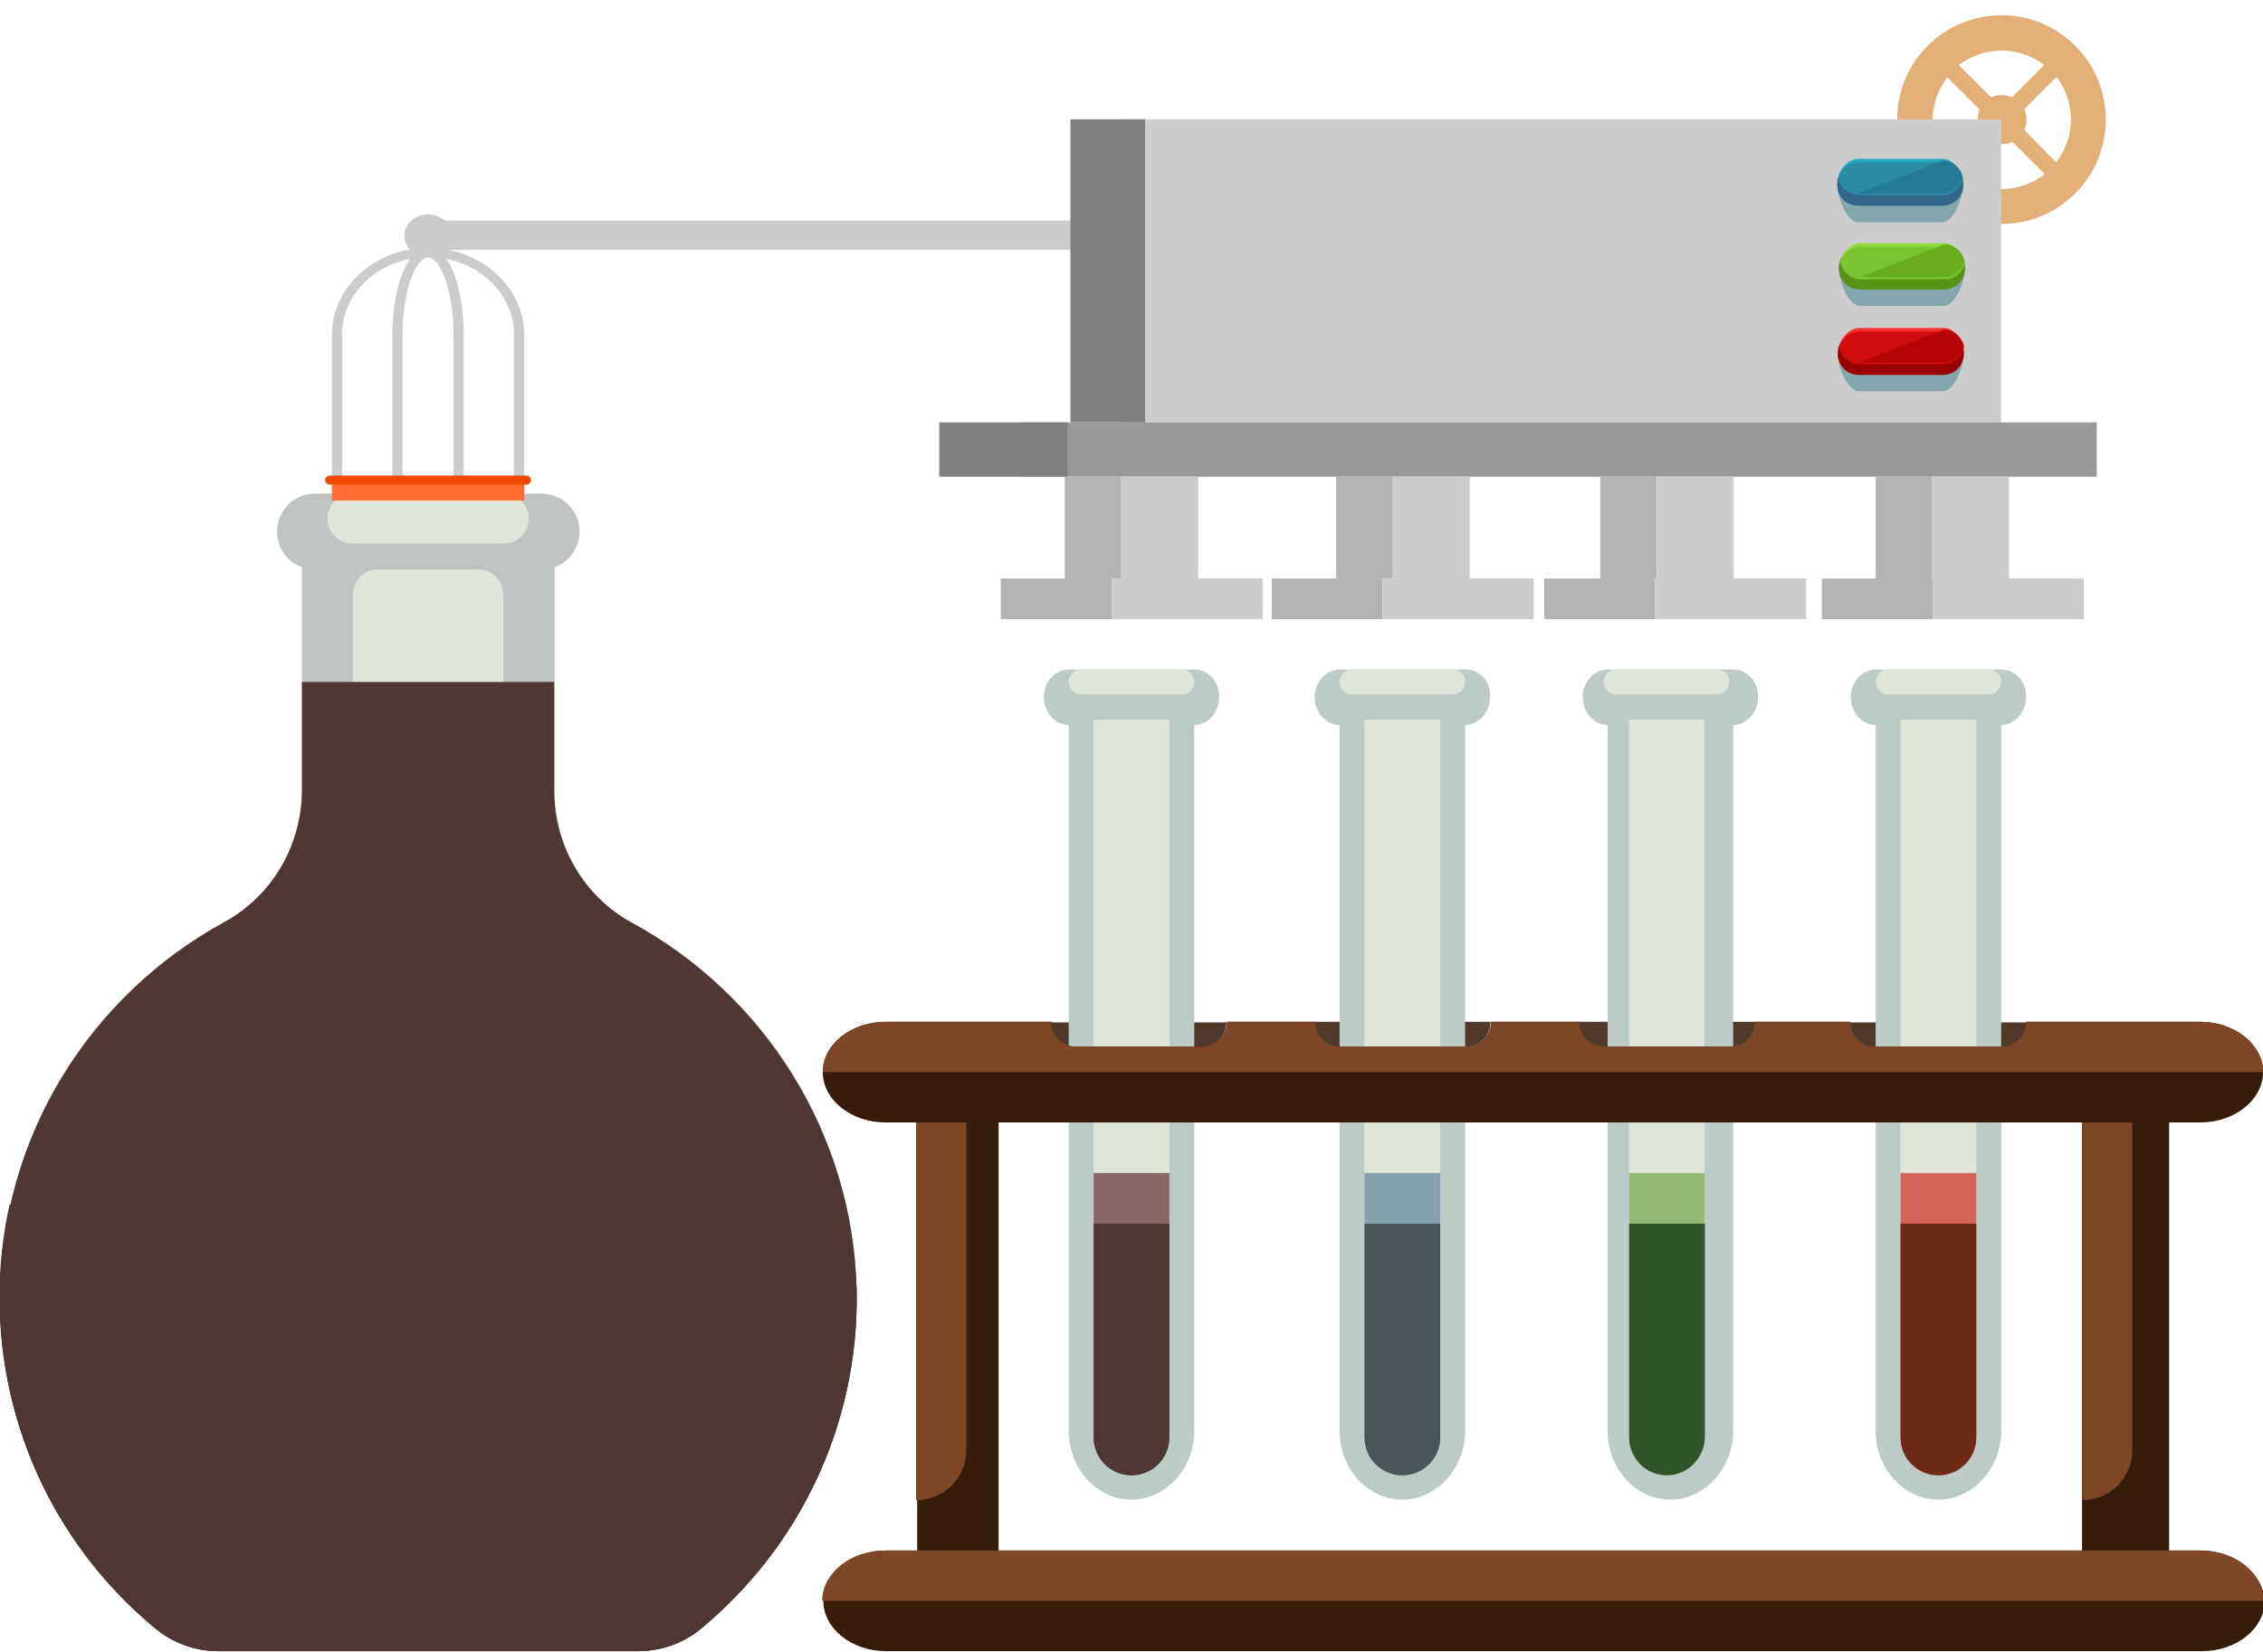 <?xml version="1.0" encoding="utf-8"?>
<!-- Generator: Adobe Illustrator 21.0.0, SVG Export Plug-In . SVG Version: 6.00 Build 0)  -->
<svg version="1.1" id="Layer_1" xmlns="http://www.w3.org/2000/svg" xmlns:xlink="http://www.w3.org/1999/xlink" x="0px" y="0px"
	 viewBox="0 0 400.2 292.1" style="enable-background:new 0 0 400.2 292.1;" xml:space="preserve">
<style type="text/css">
	.st0{fill:#E2AF76;}
	.st1{display:none;}
	.st2{display:inline;fill:#BDCBC7;}
	.st3{display:inline;}
	.st4{fill:#BDCBC7;}
	.st5{fill:#E0E5DA;}
	.st6{fill:#96BA74;}
	.st7{fill:#31542D;}
	.st8{fill:#88A1AF;}
	.st9{fill:#495559;}
	.st10{fill:#876866;}
	.st11{fill:#4F3733;}
	.st12{fill:#361C0A;}
	.st13{fill:#7C4627;}
	.st14{fill:#513A2B;}
	.st15{display:inline;fill:#513A2B;}
	.st16{display:inline;fill:#7C4627;}
	.st17{display:inline;fill:#361C0A;}
	.st18{fill:#D46456;}
	.st19{fill:#6F2917;}
	.st20{fill:#BFC4C2;}
	.st21{fill:#CCCCCC;}
	.st22{fill:#808080;}
	.st23{fill:#999999;}
	.st24{fill:#B3B3B3;}
	.st25{display:inline;fill:#9BA09A;}
	.st26{fill:#FF6A2E;}
	.st27{fill:#F24802;}
	.st28{fill:#84A6AD;}
	.st29{fill:#306687;}
	.st30{fill:#27A7C4;}
	.st31{fill:#2D8CA5;}
	.st32{fill:#227B93;}
	.st33{fill:#990000;}
	.st34{fill:#F73131;}
	.st35{fill:#D10D0D;}
	.st36{fill:#B70404;}
	.st37{fill:#599316;}
	.st38{fill:#8FDD3C;}
	.st39{fill:#79C430;}
	.st40{fill:#67AD1E;}
</style>
<path class="st0" d="M367,8.1c-7.2-7.2-18.9-7.2-26.1,0s-7.2,18.9,0,26.1s18.9,7.2,26.1,0C374.2,27,374.2,15.3,367,8.1z M363.6,28.7
	L358,23c0.5-1.2,0.5-2.5,0-3.7l5.7-5.7C367.1,18.1,367.1,24.3,363.6,28.7z M361.5,11.5l-5.7,5.7c-1.2-0.5-2.5-0.5-3.7,0l-5.7-5.7
	C350.9,8.1,357.1,8.1,361.5,11.5z M344.4,13.7l5.7,5.7c-0.5,1.2-0.5,2.5,0,3.7l-5.7,5.7C340.9,24.3,340.9,18.1,344.4,13.7z
	 M346.5,30.8l5.7-5.7c1.2,0.5,2.5,0.5,3.7,0l5.7,5.7C357.1,34.3,350.9,34.3,346.5,30.8z"/>
<g id="Capa_1" class="st1">
	<path id="XMLID_8_" class="st2" d="M584.6,78.3h-55.7c-6.1,0-11.1,5.5-11.1,12.2c0,6.8,5,12.2,11.1,12.2V415
		c0,16.9,12.5,30.6,27.8,30.6s27.8-13.7,27.8-30.6V102.8c6.1,0,11.1-5.5,11.1-12.2C595.7,83.8,590.7,78.3,584.6,78.3z"/>
	<g id="XMLID_1886_" class="st3">
		<path id="XMLID_1789_" class="st4" d="M475.8,90.6c0,6.8-5,12.2-11.1,12.2v312.2c0,16.9-12.5,30.6-27.8,30.6s-27.8-13.7-27.8-30.6
			V102.8c-6.1,0-11.1-5.5-11.1-12.2c0-6.8,5-12.2,11.1-12.2h55.7C470.8,78.3,475.8,83.8,475.8,90.6z M347.8,78.3h-55.7
			c-6.1,0-11.1,5.5-11.1,12.2c0,6.8,5,12.2,11.1,12.2V415c0,16.9,12.5,30.6,27.8,30.6s27.8-13.7,27.8-30.6V102.8
			c6.1,0,11.1-5.5,11.1-12.2C358.9,83.8,353.9,78.3,347.8,78.3z M230.9,78.3h-55.7c-6.1,0-11.1,5.5-11.1,12.2
			c0,6.8,5,12.2,11.1,12.2V415c0,16.9,12.5,30.6,27.8,30.6c15.4,0,27.8-13.7,27.8-30.6V102.8c6.1,0,11.1-5.5,11.1-12.2
			C242.1,83.8,237.1,78.3,230.9,78.3z"/>
		<path id="XMLID_1788_" class="st5" d="M436.8,434.6L436.8,434.6c-9.2,0-16.7-7.5-16.7-16.7V256.5h33.4v161.4
			C453.5,427.1,446.1,434.6,436.8,434.6z M336.7,417.9V256.5h-33.4v161.4c0,9.2,7.5,16.7,16.7,16.7l0,0
			C329.2,434.6,336.7,427.1,336.7,417.9z M219.8,417.9V256.5h-33.4v161.4c0,9.2,7.5,16.7,16.7,16.7l0,0
			C212.3,434.6,219.8,427.1,219.8,417.9z"/>
		<path id="XMLID_1786_" class="st6" d="M436.8,434.6L436.8,434.6c-9.2,0-16.7-7.5-16.7-16.7V300.9h33.4v116.9
			C453.5,427.1,446.1,434.6,436.8,434.6z"/>
		<path id="XMLID_1890_" class="st7" d="M436.8,434.6L436.8,434.6c-9.2,0-16.7-7.5-16.7-16.7v-94.6h33.4v94.6
			C453.5,427.1,446.1,434.6,436.8,434.6z"/>
		<path id="XMLID_1893_" class="st8" d="M320,434.6L320,434.6c-9.2,0-16.7-7.5-16.7-16.7V300.9h33.4v116.9
			C336.7,427.1,329.2,434.6,320,434.6z"/>
		<path id="XMLID_1537_" class="st9" d="M320,434.6L320,434.6c-9.2,0-16.7-7.5-16.7-16.7v-94.6h33.4v94.6
			C336.7,427.1,329.2,434.6,320,434.6z"/>
		<path id="XMLID_1892_" class="st10" d="M203.1,434.6L203.1,434.6c-9.2,0-16.7-7.5-16.7-16.7V300.9h33.4v116.9
			C219.8,427.1,212.3,434.6,203.1,434.6z"/>
		<path id="XMLID_1532_" class="st11" d="M203.1,434.6L203.1,434.6c-9.2,0-16.7-7.5-16.7-16.7v-94.6h33.4v94.6
			C219.8,427.1,212.3,434.6,203.1,434.6z"/>
		<path id="XMLID_1964_" class="st12" d="M672.6,467.9h-13.8V278.8h13.8c15.3,0,27.7-10,27.7-22.3c0-12.3-12.4-22.3-27.7-22.3H91
			c-15.3,0-27.7,10-27.7,22.3c0,12.3,12.4,22.3,27.7,22.3h13.8V468H91c-15.3,0-27.7,10-27.7,22.3s12.4,22.3,27.7,22.3h13.8h55.4
			h443.2h55.4h13.8c15.3,0,27.7-10,27.7-22.3C700.3,477.9,687.9,467.9,672.6,467.9z M141.2,467.9V278.8h479.1V468L141.2,467.9
			L141.2,467.9z"/>
		<path id="XMLID_1328_" class="st13" d="M91,467.9h581.7c15.3,0,27.7,10,27.7,22.3H63.3C63.3,477.9,75.7,467.9,91,467.9z M91,234.1
			h581.7c15.3,0,27.7,10,27.7,22.3H63.3C63.3,244.1,75.7,234.1,91,234.1z"/>
		<path id="XMLID_1863_" class="st14" d="M230.9,245.3h-55.7c-6.1,0-11.1-5-11.1-11.1l0,0H242l0,0
			C242.1,240.3,237.1,245.3,230.9,245.3z M358.9,234.1L358.9,234.1H281l0,0c0,6.1,5,11.1,11.1,11.1h55.7
			C353.9,245.3,358.9,240.3,358.9,234.1z M475.8,234.1L475.8,234.1h-77.9l0,0c0,6.1,5,11.1,11.1,11.1h55.7
			C470.8,245.3,475.8,240.3,475.8,234.1z"/>
		<path id="XMLID_1862_" class="st5" d="M219.8,245.3h-33.4V100.6h33.4V245.3z M225.4,78.3h-44.6c-3.1,0-5.6,2.5-5.6,5.6l0,0
			c0,3.1,2.5,5.6,5.6,5.6h44.5c3.1,0,5.6-2.5,5.6-5.6l0,0C230.9,80.8,228.4,78.3,225.4,78.3z M336.7,100.6h-33.4v144.7h33.4V100.6z
			 M342.2,78.3h-44.5c-3.1,0-5.6,2.5-5.6,5.6l0,0c0,3.1,2.5,5.6,5.6,5.6h44.5c3.1,0,5.6-2.5,5.6-5.6l0,0
			C347.8,80.8,345.3,78.3,342.2,78.3z M453.5,100.6h-33.4v144.7h33.4V100.6z M459.1,78.3h-44.5c-3.1,0-5.6,2.5-5.6,5.6l0,0
			c0,3.1,2.5,5.6,5.6,5.6h44.5c3.1,0,5.6-2.5,5.6-5.6l0,0C464.7,80.8,462.2,78.3,459.1,78.3z"/>
	</g>
	<path id="XMLID_1_" class="st15" d="M584.6,245.3h-55.7c-6.1,0-11.1-5-11.1-11.1l0,0h77.9l0,0C595.7,240.3,590.7,245.3,584.6,245.3
		z"/>
	<path id="XMLID_2_" class="st16" d="M127,423.4V278.8h-22.3v167l0,0C117,445.6,127,435.8,127,423.4z"/>
	<path class="st16" d="M502.8,176.4"/>
	<path class="st16" d="M527.8,416.4"/>
	<path class="st17" d="M461.9,278.8"/>
	<path id="XMLID_3_" class="st16" d="M642.5,423.4V278.8h-22.3v167l0,0C632.5,445.6,642.5,435.8,642.5,423.4z"/>
	<g id="Layer_5" class="st3">
	</g>
</g>
<g id="rack">
	<path id="XMLID_6_" class="st14" d="M212.4,185.2h-22.3c-2.4,0-4.4-2-4.4-4.4l0,0h31.2l0,0C216.9,183.2,214.9,185.2,212.4,185.2z
		 M263.6,180.7L263.6,180.7h-31.2l0,0c0,2.4,2,4.4,4.4,4.4h22.3C261.6,185.2,263.6,183.2,263.6,180.7z M310.4,180.7L310.4,180.7
		h-31.2l0,0c0,2.4,2,4.4,4.4,4.4H306C308.4,185.2,310.4,183.2,310.4,180.7z"/>
	<path id="XMLID_4_" class="st14" d="M353.9,185.2h-22.3c-2.4,0-4.4-2-4.4-4.4l0,0h31.2l0,0C358.4,183.2,356.4,185.2,353.9,185.2z"
		/>
</g>
<g id="red">
	<path id="XMLID_23_" class="st4" d="M354,118.4h-22.3c-2.4,0-4.4,2.2-4.4,4.9c0,2.7,2,4.9,4.4,4.9V253c0,6.8,5,12.2,11.1,12.2
		s11.1-5.5,11.1-12.2V128.2c2.4,0,4.4-2.2,4.4-4.9C358.4,120.6,356.4,118.4,354,118.4z"/>
	<path id="XMLID_14_" class="st5" d="M349.5,254.2v-64.6h-13.4v64.6c0,3.7,3,6.7,6.7,6.7l0,0C346.5,260.9,349.5,257.9,349.5,254.2z"
		/>
	<path id="XMLID_12_" class="st18" d="M342.8,260.9L342.8,260.9c-3.7,0-6.7-3-6.7-6.7v-46.8h13.4v46.8
		C349.5,257.9,346.5,260.9,342.8,260.9z"/>
	<path id="XMLID_5_" class="st19" d="M342.8,260.9L342.8,260.9c-3.7,0-6.7-3-6.7-6.7v-37.8h13.4v37.8
		C349.5,257.9,346.5,260.9,342.8,260.9z"/>
	<g>
		<polygon class="st5" points="336.1,174.1 336.1,185.2 336.1,207.4 349.4,207.4 349.4,185.2 349.5,185.2 349.5,127.3 336.1,127.3 
					"/>
		<path class="st5" d="M351.7,118.4h-17.8c-1.2,0-2.2,1-2.2,2.2c0,1.2,1,2.2,2.2,2.2h17.8c1.2,0,2.2-1,2.2-2.2
			C353.9,119.4,352.9,118.4,351.7,118.4z"/>
	</g>
</g>
<g id="brown">
	<path id="XMLID_22_" class="st4" d="M211.3,118.4H189c-2.4,0-4.4,2.2-4.4,4.9c0,2.7,2,4.9,4.4,4.9V253c0,6.8,5,12.2,11.1,12.2
		s11.1-5.5,11.1-12.2V128.2c2.4,0,4.4-2.2,4.4-4.9C215.7,120.6,213.7,118.4,211.3,118.4z"/>
	<path id="XMLID_26_" class="st5" d="M206.8,254.2v-64.6h-13.4v64.6c0,3.7,3,6.7,6.7,6.7l0,0C203.8,260.9,206.8,257.9,206.8,254.2z"
		/>
	<path id="XMLID_21_" class="st10" d="M200.1,260.9L200.1,260.9c-3.7,0-6.7-3-6.7-6.7v-46.8h13.4v46.8
		C206.8,257.9,203.8,260.9,200.1,260.9z"/>
	<path id="XMLID_20_" class="st11" d="M200.1,260.9L200.1,260.9c-3.7,0-6.7-3-6.7-6.7v-37.8h13.4v37.8
		C206.8,257.9,203.8,260.9,200.1,260.9z"/>
	<g>
		<path class="st5" d="M209,118.4h-17.8c-1.2,0-2.2,1-2.2,2.2c0,1.2,1,2.2,2.2,2.2H209c1.2,0,2.2-1,2.2-2.2
			C211.2,119.4,210.2,118.4,209,118.4z"/>
		<polygon class="st5" points="193.4,185.2 193.4,207.4 206.8,207.4 206.8,185.2 206.8,127.3 193.4,127.3 		"/>
	</g>
</g>
<g id="blue">
	<path id="XMLID_19_" class="st4" d="M259.2,118.4h-22.3c-2.4,0-4.4,2.2-4.4,4.9c0,2.7,2,4.9,4.4,4.9V253c0,6.8,5,12.2,11.1,12.2
		s11.1-5.5,11.1-12.2V128.2c2.4,0,4.4-2.2,4.4-4.9C263.7,120.6,261.7,118.4,259.2,118.4z"/>
	<path id="XMLID_39_" class="st5" d="M254.7,254.2v-64.6h-13.4v64.6c0,3.7,3,6.7,6.7,6.7l0,0C251.7,260.9,254.7,257.9,254.7,254.2z"
		/>
	<path id="XMLID_36_" class="st8" d="M248,260.9L248,260.9c-3.7,0-6.7-3-6.7-6.7v-46.8h13.4v46.8C254.7,257.9,251.7,260.9,248,260.9
		z"/>
	<path id="XMLID_35_" class="st9" d="M248,260.9L248,260.9c-3.7,0-6.7-3-6.7-6.7v-37.8h13.4v37.8C254.7,257.9,251.7,260.9,248,260.9
		z"/>
	<polygon class="st5" points="241.3,127.3 241.3,178.9 241.3,185.2 241.3,207.4 254.6,207.4 254.6,194.7 254.7,194.7 254.7,185.2 
		254.7,180.6 254.7,127.3 	"/>
	<path class="st5" d="M256.9,118.4h-17.8c-1.2,0-2.2,1-2.2,2.2c0,1.2,1,2.2,2.2,2.2h17.8c1.2,0,2.2-1,2.2-2.2
		C259.2,119.4,258.1,118.4,256.9,118.4z"/>
</g>
<g id="green">
	<path id="XMLID_7_" class="st4" d="M306.6,118.4h-22.3c-2.4,0-4.4,2.2-4.4,4.9c0,2.7,2,4.9,4.4,4.9V253c0,6.8,5,12.2,11.1,12.2
		s11.1-5.5,11.1-12.2V128.2c2.4,0,4.4-2.2,4.4-4.9C311,120.6,309,118.4,306.6,118.4z"/>
	<path id="XMLID_32_" class="st5" d="M294.8,260.9L294.8,260.9c-3.7,0-6.7-3-6.7-6.7v-64.6h13.4v64.6
		C301.4,257.9,298.4,260.9,294.8,260.9z"/>
	<path id="XMLID_31_" class="st6" d="M294.8,260.9L294.8,260.9c-3.7,0-6.7-3-6.7-6.7v-46.8h13.4v46.8
		C301.4,257.9,298.4,260.9,294.8,260.9z"/>
	<path id="XMLID_30_" class="st7" d="M294.8,260.9L294.8,260.9c-3.7,0-6.7-3-6.7-6.7v-37.8h13.4v37.8
		C301.4,257.9,298.4,260.9,294.8,260.9z"/>
	<polygon class="st5" points="288.1,127.3 288.1,180.4 288.1,185.2 288.1,207.4 301.4,207.4 301.4,204.4 301.4,204.4 301.4,185.2 
		301.4,179.9 301.4,127.3 	"/>
	<path class="st5" d="M303.6,118.4h-17.8c-1.2,0-2.2,1-2.2,2.2c0,1.2,1,2.2,2.2,2.2h17.8c1.2,0,2.2-1,2.2-2.2
		C305.9,119.4,304.9,118.4,303.6,118.4z"/>
</g>
<g id="beaker">
	<g id="XMLID_846_">
		<path id="XMLID_845_" class="st20" d="M124,287.9c-3.2,2.7-7.2,4.1-11.4,4.1H38.7c-4.2,0-8.2-1.4-11.4-4.1
			C10.6,274,0,253.1,0,229.7C0,201,16,176,39.6,163.2c8.6-4.7,13.8-13.8,13.8-23.5v-39.4c-2.6-0.9-4.4-3.4-4.4-6.3l0,0
			c0-3.7,3-6.7,6.7-6.7h40.1c3.7,0,6.7,3,6.7,6.7l0,0c0,2.9-1.9,5.4-4.4,6.3v39.6c0,9.7,5.2,18.7,13.8,23.4
			c23.2,12.6,39.1,37,39.6,65.1C151.8,252.3,141.1,273.8,124,287.9z"/>
		<path id="XMLID_1615_" class="st5" d="M107.6,171.6c20.5,11.2,34.6,32.9,34.8,57.8c0.2,20.3-8.6,38.5-22.6,50.9
			c-1.8,1.5-4,2.4-6.3,2.4H37.8c-2.3,0-4.6-0.8-6.3-2.4C17.6,268,8.9,250.1,8.9,230.2c0-25.2,14-47.2,34.7-58.6
			c11.5-6.3,18.8-18.2,18.8-31.3v-35.2c0-2.4,2-4.4,4.4-4.4h17.8c2.4,0,4.4,2,4.4,4.4v35.5C89,153.6,96.2,165.4,107.6,171.6z
			 M93.5,91.7L93.5,91.7c0-2.4-2-4.4-4.4-4.4H62.3c-2.4,0-4.4,2-4.4,4.4l0,0c0,2.4,2,4.4,4.4,4.4H89C91.5,96.2,93.5,94.2,93.5,91.7z
			"/>
	</g>
</g>
<g id="machine">
	<rect x="73.2" y="39" class="st21" width="117.4" height="5.2"/>
	<g>
		<rect x="202.5" y="21.1" class="st21" width="151.4" height="53.6"/>
		<rect x="189.3" y="21.1" class="st22" width="13.2" height="53.6"/>
		<rect x="198.7" y="21.1" class="st22" width="3.8" height="53.6"/>
		<g>
			<line class="st23" x1="277.5" y1="0" x2="277.5" y2="-1.9"/>
			<line class="st23" x1="297.4" y1="-1.9" x2="297.4" y2="0"/>
		</g>
		<rect x="180.5" y="74.7" class="st23" width="190.3" height="9.6"/>
		<rect x="166.1" y="74.7" class="st22" width="22.7" height="9.6"/>
		<g>
			<rect x="188.3" y="84.3" class="st24" width="10" height="18"/>
			<rect x="198.3" y="84.3" class="st21" width="13.6" height="18"/>
		</g>
		<g>
			<rect x="177" y="102.3" class="st24" width="19.6" height="7.2"/>
			<rect x="196.6" y="102.3" class="st21" width="26.7" height="7.2"/>
		</g>
	</g>
	<g>
		<rect x="236.3" y="84.3" class="st24" width="10" height="18"/>
		<rect x="246.3" y="84.3" class="st21" width="13.6" height="18"/>
	</g>
	<g>
		<rect x="224.9" y="102.3" class="st24" width="19.6" height="7.2"/>
		<rect x="244.5" y="102.3" class="st21" width="26.7" height="7.2"/>
	</g>
	<g>
		<rect x="283" y="84.3" class="st24" width="10" height="18"/>
		<rect x="293" y="84.3" class="st21" width="13.6" height="18"/>
	</g>
	<g>
		<rect x="273.1" y="102.3" class="st24" width="19.6" height="7.2"/>
		<rect x="292.7" y="102.3" class="st21" width="26.7" height="7.2"/>
	</g>
	<g>
		<rect x="331.7" y="84.3" class="st24" width="10" height="18"/>
		<rect x="341.7" y="84.3" class="st21" width="13.6" height="18"/>
	</g>
	<g>
		<rect x="322.2" y="102.3" class="st24" width="19.6" height="7.2"/>
		<rect x="341.8" y="102.3" class="st21" width="26.7" height="7.2"/>
	</g>
</g>
<g id="Layer_6">
	<path id="XMLID_15_" class="st13" d="M170.9,256.4v-57.9H162v66.8l0,0C166.9,265.3,170.9,261.4,170.9,256.4z"/>
	<path id="XMLID_13_" class="st13" d="M377.1,256.4v-57.9h-8.9v66.8l0,0C373.1,265.3,377.1,261.4,377.1,256.4z"/>
	<path class="st12" d="M389.1,274.2h-5.5v-75.7h5.5c6.1,0,11.1-4,11.1-8.9s-5-8.9-11.1-8.9h-30.8c0,2.4-2,4.4-4.4,4.4h-22.3
		c-2.4,0-4.4-2-4.4-4.4h-16.8c0,2.4-2,4.4-4.4,4.4h-22.3c-2.4,0-4.4-2-4.4-4.4h-15.6c0,2.4-2,4.4-4.4,4.4h-22.3
		c-2.4,0-4.4-2-4.4-4.4h-15.6c0,2.4-2,4.4-4.4,4.4h-22.3c-2.4,0-4.4-2-4.4-4.4h-29.3c-6.1,0-11.1,4-11.1,8.9s5,8.9,11.1,8.9h5.6
		v75.7h-5.5c-6.1,0-11.1,4-11.1,8.9c0,4.9,5,8.9,11.1,8.9h5.5h22.2h177.3h22.2h5.5c6.1,0,11.1-4,11.1-8.9
		C400.2,278.2,395.2,274.2,389.1,274.2z M368.2,274.2H176.6v-75.7h191.6V274.2z"/>
	<path class="st13" d="M389.1,180.7h-30.8c0,2.4-2,4.4-4.4,4.4h-22.3c-2.4,0-4.4-2-4.4-4.4h-16.8c0,2.4-2,4.4-4.4,4.4h-22.3
		c-2.4,0-4.4-2-4.4-4.4h-15.6c0,2.4-2,4.4-4.4,4.4h-22.3c-2.4,0-4.4-2-4.4-4.4h-15.6c0,2.4-2,4.4-4.4,4.4h-22.3
		c-2.4,0-4.4-2-4.4-4.4h-29.3c-6.1,0-11.1,4-11.1,8.9h254.8C400.2,184.7,395.2,180.7,389.1,180.7z"/>
	<path id="XMLID_18_" class="st13" d="M156.5,274.2h232.7c6.1,0,11.1,4,11.1,8.9H145.4C145.4,278.2,150.4,274.2,156.5,274.2z"/>
	<path id="XMLID_17_" class="st13" d="M170.9,256.4v-57.9H162v66.8l0,0C166.9,265.3,170.9,261.4,170.9,256.4z"/>
	<path id="XMLID_16_" class="st13" d="M377.1,256.4v-57.9h-8.9v66.8l0,0C373.1,265.3,377.1,261.4,377.1,256.4z"/>
</g>
<g id="Layer_2" class="st1">
	<path id="XMLID_11_" class="st25" d="M219.8,245.3h-33.4v-11.1h33.4V245.3z M336.7,234.1h-33.4v11.2h33.4V234.1z M453.5,234.1
		h-33.4v11.2h33.4V234.1z"/>
	<path id="XMLID_10_" class="st25" d="M573.5,234.1h-33.4v11.2h33.4V234.1z"/>
</g>
<path class="st21" d="M78.9,44.1c0.6-0.7,1-1.5,1-2.4c0-2.1-1.9-3.8-4.2-3.8s-4.2,1.7-4.2,3.8c0,0.9,0.4,1.8,1,2.4
	c-7.8,1.4-13.8,7.6-13.8,15.1v25.7c0,0.5,0.4,0.8,0.9,0.8s0.9-0.4,0.9-0.8V59.2c0-6.6,5.1-12.1,12-13.4c-0.5,0.7-1,1.7-1.5,2.9
	c-1,2.8-1.6,6.6-1.6,10.5v25.7c0,0.5,0.4,0.8,0.9,0.8c0.5,0,0.9-0.4,0.9-0.8V59.2c0-8.5,2.6-13.7,4.5-13.7s4.5,5.2,4.5,13.7v25.7
	c0,0.5,0.4,0.8,0.9,0.8s0.9-0.4,0.9-0.8V59.2c0-4-0.6-7.7-1.6-10.5c-0.4-1.2-0.9-2.1-1.5-2.9c6.8,1.3,12,6.8,12,13.4v25.7
	c0,0.5,0.4,0.8,0.9,0.8c0.5,0,0.9-0.4,0.9-0.8V59.2C92.7,51.7,86.7,45.5,78.9,44.1z M73.3,41.7c0-1.2,1.1-2.1,2.4-2.1
	c1.3,0,2.4,1,2.4,2.1s-1.1,2.1-2.4,2.1C74.4,43.9,73.3,42.9,73.3,41.7z"/>
<rect x="58.7" y="85" class="st26" width="34" height="3.5"/>
<path class="st27" d="M93,85.7H58.4c-0.5,0-0.9-0.3-0.9-0.8s0.4-0.8,0.9-0.8H93c0.5,0,0.9,0.3,0.9,0.8S93.5,85.7,93,85.7z"/>
<path class="st28" d="M347.2,32.6c0,2.2-1.6,6.7-3.8,6.7h-14.7c-2.2,0-3.8-4.5-3.8-6.7l0,0c0-2.2,1.6-3.8,3.8-3.8h15
	C345.6,28.7,347.2,30.3,347.2,32.6L347.2,32.6z"/>
<path class="st29" d="M347.2,32.6c0,2.2-1.6,3.8-3.8,3.8h-14.7c-2.2,0-3.8-1.6-3.8-3.8l0,0c0-2.2,1.6-3.8,3.8-3.8h15
	C345.6,28.7,347.2,30.3,347.2,32.6L347.2,32.6z"/>
<path class="st30" d="M343.6,28.1h-15c-1.6,0-3.2,1.6-3.5,3.2c0.3,1.6,1.9,2.9,3.5,2.9h15c1.6,0,3.2-1.3,3.5-2.9
	C346.5,29.7,345.2,28.1,343.6,28.1z"/>
<path class="st31" d="M343.6,28.7h-15c-1.6,0-3.2,1.3-3.5,2.9c0.3,1.6,1.9,2.9,3.5,2.9h15c1.6,0,3.2-1.3,3.5-2.9
	C346.5,29.7,345.2,28.7,343.6,28.7z"/>
<path class="st32" d="M328.6,34.2h15c1.6,0,3.2-1.3,3.5-2.9c-0.3-1.6-1.9-2.9-3.5-2.9"/>
<path class="st28" d="M347.3,62.5c0,2.2-1.6,6.7-3.8,6.7h-14.7c-2.2,0-3.8-4.5-3.8-6.7l0,0c0-2.2,1.6-3.8,3.8-3.8h15
	C345.7,58.6,347.3,60.2,347.3,62.5L347.3,62.5z"/>
<path class="st33" d="M347.3,62.5c0,2.2-1.6,3.8-3.8,3.8h-14.7c-2.2,0-3.8-1.6-3.8-3.8l0,0c0-2.2,1.6-3.8,3.8-3.8h15
	C345.7,58.6,347.3,60.2,347.3,62.5L347.3,62.5z"/>
<path class="st34" d="M343.8,58h-15c-1.6,0-3.2,1.6-3.5,3.2c0.3,1.6,1.9,2.9,3.5,2.9h15c1.6,0,3.2-1.3,3.5-2.9
	C346.7,59.6,345.4,58,343.8,58z"/>
<path class="st35" d="M343.8,58.6h-15c-1.6,0-3.2,1.3-3.5,2.9c0.3,1.6,1.9,2.9,3.5,2.9h15c1.6,0,3.2-1.3,3.5-2.9
	C346.7,59.6,345.4,58.6,343.8,58.6z"/>
<path class="st36" d="M328.8,64.1h15c1.6,0,3.2-1.3,3.5-2.9c-0.3-1.6-1.9-2.9-3.5-2.9"/>
<path class="st28" d="M347.5,47.4c0,2.2-1.6,6.7-3.8,6.7h-14.7c-2.2,0-3.8-4.5-3.8-6.7l0,0c0-2.2,1.6-3.8,3.8-3.8h15
	C345.9,43.6,347.5,45.2,347.5,47.4L347.5,47.4z"/>
<path class="st37" d="M347.5,47.4c0,2.2-1.6,3.8-3.8,3.8h-14.7c-2.2,0-3.8-1.6-3.8-3.8l0,0c0-2.2,1.6-3.8,3.8-3.8h15
	C345.9,43.6,347.5,45.2,347.5,47.4L347.5,47.4z"/>
<path class="st38" d="M344,43h-15c-1.6,0-3.2,1.6-3.5,3.2c0.3,1.6,1.9,2.9,3.5,2.9h15c1.6,0,3.2-1.3,3.5-2.9
	C346.8,44.9,345.6,43,344,43z"/>
<path class="st39" d="M344,43.6h-15c-1.6,0-3.2,1.3-3.5,2.9c0.3,1.6,1.9,2.9,3.5,2.9h15c1.6,0,3.2-1.3,3.5-2.9
	C346.8,44.9,345.6,43.6,344,43.6z"/>
<path class="st40" d="M328.9,49h15c1.6,0,3.2-1.3,3.5-2.9c-0.3-1.6-1.9-2.9-3.5-2.9"/>
<path id="fill4" class="st11" d="M111.8,163.2c-8.5-4.6-13.8-13.6-13.8-23.4v-19.2H53.4v19c0,9.8-5.2,18.8-13.8,23.5
	C16,176,0,201,0,229.7c0,23.4,10.6,44.3,27.4,58.2c3.2,2.7,7.2,4.1,11.4,4.1h73.9c4.2,0,8.2-1.4,11.4-4.1
	c17-14.2,27.8-35.6,27.4-59.6C150.9,200.2,134.9,175.8,111.8,163.2z"/>
<g id="fill3">
	<path class="st11" d="M149.5,213H1.7c-1.2,5.3-1.8,10.8-1.8,16.4c0,23.4,10.6,44.3,27.4,58.2c3.2,2.7,7.2,4.1,11.4,4.1h73.9
		c4.2,0,8.2-1.4,11.4-4.1c17-14.2,27.8-35.6,27.4-59.6C151.2,222.8,150.6,217.8,149.5,213z"/>
</g>
<g id="fill2">
	<path class="st11" d="M151,222.3H0.4c-0.2,2.4-0.4,4.9-0.4,7.4c0,23.4,10.6,44.3,27.4,58.2c3.2,2.7,7.2,4.1,11.4,4.1h73.9
		c4.2,0,8.2-1.4,11.4-4.1c17-14.2,27.8-35.6,27.4-59.6C151.4,226.3,151.2,224.3,151,222.3z"/>
</g>
<g id="fill1">
	<path class="st11" d="M3.5,252.3c4.4,14.1,12.8,26.4,23.9,35.6c3.2,2.7,7.2,4.1,11.4,4.1h73.9c4.2,0,8.2-1.4,11.4-4.1
		c11.1-9.2,19.5-21.5,23.9-35.6L3.5,252.3L3.5,252.3z"/>
</g>
</svg>
